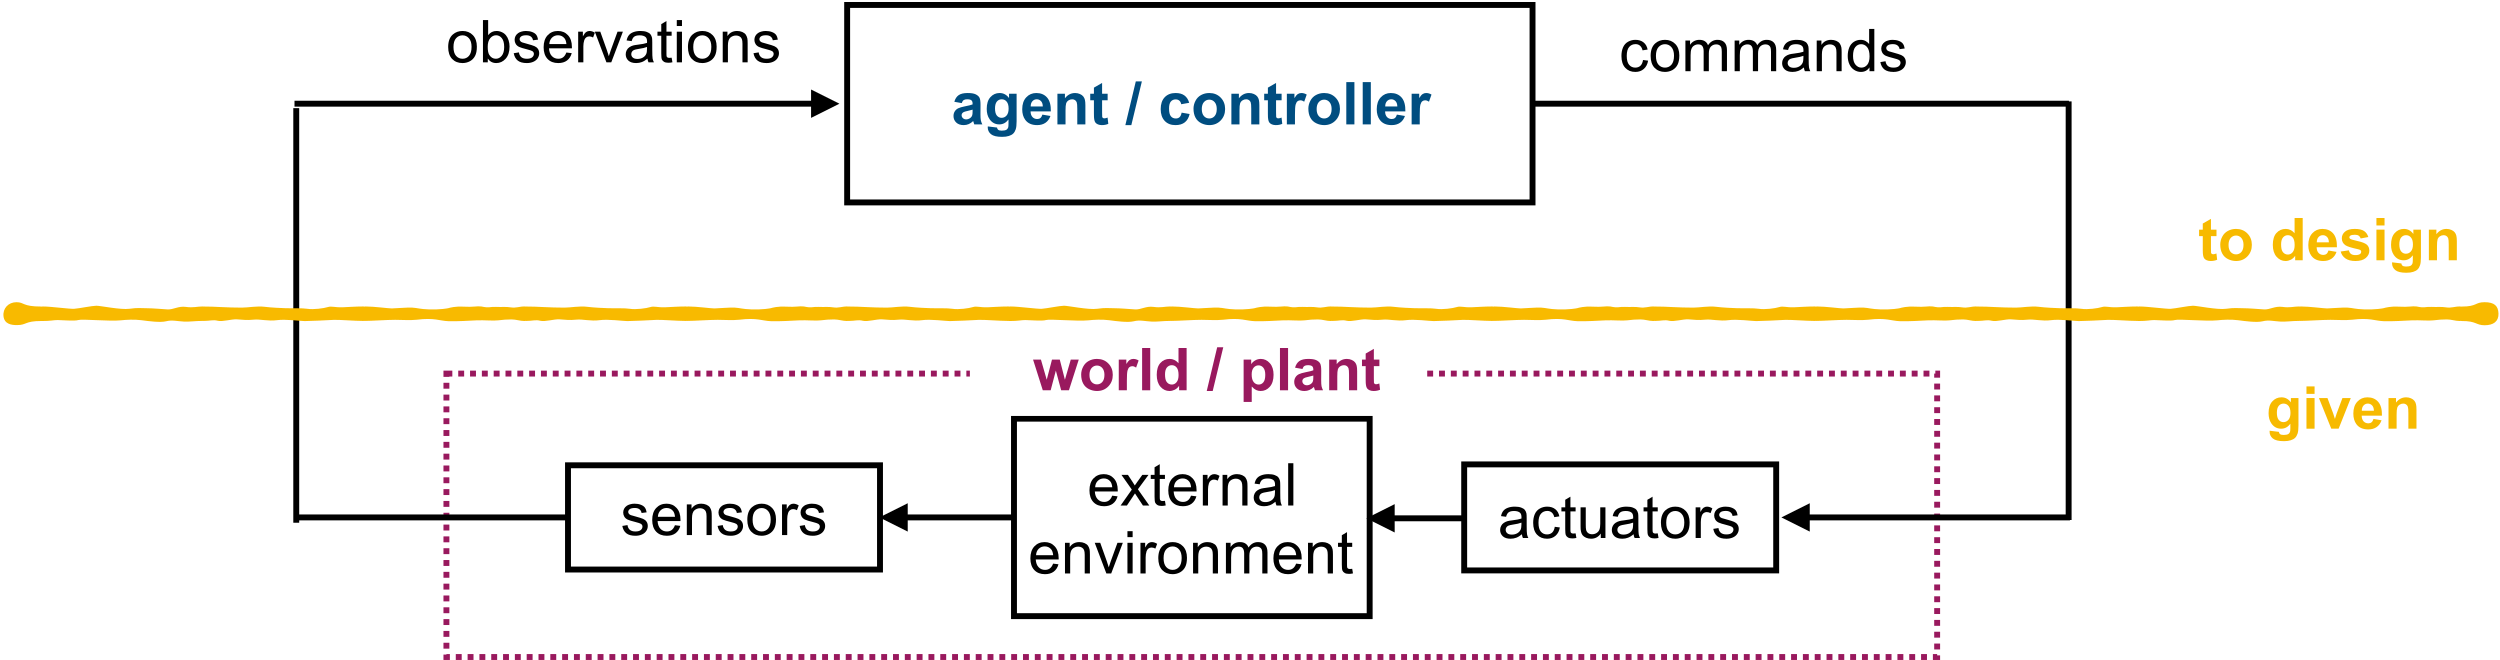 <?xml version="1.0" encoding="UTF-8"?>
<svg xmlns="http://www.w3.org/2000/svg" xmlns:xlink="http://www.w3.org/1999/xlink" width="655pt" height="173pt" viewBox="0 0 655 173" version="1.1">
<defs>
<g>
<symbol overflow="visible" id="glyph0-0">
<path style="stroke:none;" d="M 1.938 0 L 1.938 -9.672 L 9.672 -9.672 L 9.672 0 Z M 2.172 -0.234 L 9.438 -0.234 L 9.438 -9.438 L 2.172 -9.438 Z M 2.172 -0.234 "/>
</symbol>
<symbol overflow="visible" id="glyph0-1">
<path style="stroke:none;" d="M 2.703 -5.578 L 0.766 -5.922 C 0.984 -6.703 1.359 -7.281 1.891 -7.656 C 2.422 -8.031 3.207 -8.219 4.25 -8.219 C 5.195 -8.219 5.898 -8.102 6.359 -7.875 C 6.828 -7.645 7.156 -7.359 7.344 -7.016 C 7.531 -6.672 7.625 -6.039 7.625 -5.125 L 7.609 -2.641 C 7.609 -1.93 7.641 -1.41 7.703 -1.078 C 7.773 -0.742 7.906 -0.383 8.094 0 L 5.984 0 C 5.93 -0.145 5.863 -0.352 5.781 -0.625 C 5.75 -0.75 5.723 -0.832 5.703 -0.875 C 5.336 -0.52 4.945 -0.254 4.531 -0.078 C 4.125 0.098 3.688 0.188 3.219 0.188 C 2.395 0.188 1.742 -0.035 1.266 -0.484 C 0.785 -0.941 0.547 -1.508 0.547 -2.188 C 0.547 -2.645 0.656 -3.051 0.875 -3.406 C 1.094 -3.758 1.395 -4.031 1.781 -4.219 C 2.176 -4.406 2.742 -4.57 3.484 -4.719 C 4.473 -4.906 5.16 -5.078 5.547 -5.234 L 5.547 -5.453 C 5.547 -5.859 5.441 -6.145 5.234 -6.312 C 5.035 -6.488 4.656 -6.578 4.094 -6.578 C 3.719 -6.578 3.422 -6.504 3.203 -6.359 C 2.992 -6.211 2.828 -5.953 2.703 -5.578 Z M 5.547 -3.859 C 5.273 -3.766 4.844 -3.656 4.25 -3.531 C 3.656 -3.406 3.27 -3.281 3.094 -3.156 C 2.812 -2.957 2.672 -2.707 2.672 -2.406 C 2.672 -2.113 2.781 -1.859 3 -1.641 C 3.227 -1.422 3.516 -1.312 3.859 -1.312 C 4.242 -1.312 4.609 -1.438 4.953 -1.688 C 5.211 -1.883 5.379 -2.117 5.453 -2.391 C 5.516 -2.578 5.547 -2.926 5.547 -3.438 Z M 5.547 -3.859 "/>
</symbol>
<symbol overflow="visible" id="glyph0-2">
<path style="stroke:none;" d="M 0.922 0.531 L 3.344 0.828 C 3.383 1.109 3.477 1.301 3.625 1.406 C 3.82 1.562 4.141 1.641 4.578 1.641 C 5.129 1.641 5.547 1.555 5.828 1.391 C 6.004 1.273 6.145 1.094 6.25 0.844 C 6.312 0.664 6.344 0.344 6.344 -0.125 L 6.344 -1.297 C 5.707 -0.43 4.906 0 3.938 0 C 2.863 0 2.008 -0.457 1.375 -1.375 C 0.883 -2.094 0.641 -2.988 0.641 -4.062 C 0.641 -5.406 0.961 -6.43 1.609 -7.141 C 2.254 -7.859 3.055 -8.219 4.016 -8.219 C 5.016 -8.219 5.836 -7.781 6.484 -6.906 L 6.484 -8.031 L 8.469 -8.031 L 8.469 -0.828 C 8.469 0.117 8.391 0.828 8.234 1.297 C 8.078 1.766 7.859 2.133 7.578 2.406 C 7.297 2.676 6.914 2.883 6.438 3.031 C 5.969 3.188 5.375 3.266 4.656 3.266 C 3.289 3.266 2.32 3.031 1.75 2.562 C 1.188 2.094 0.906 1.5 0.906 0.781 C 0.906 0.719 0.91 0.633 0.922 0.531 Z M 2.812 -4.188 C 2.812 -3.332 2.973 -2.707 3.297 -2.312 C 3.629 -1.914 4.039 -1.719 4.531 -1.719 C 5.051 -1.719 5.488 -1.922 5.844 -2.328 C 6.195 -2.734 6.375 -3.332 6.375 -4.125 C 6.375 -4.957 6.203 -5.57 5.859 -5.969 C 5.523 -6.375 5.094 -6.578 4.562 -6.578 C 4.051 -6.578 3.629 -6.379 3.297 -5.984 C 2.973 -5.586 2.812 -4.988 2.812 -4.188 Z M 2.812 -4.188 "/>
</symbol>
<symbol overflow="visible" id="glyph0-3">
<path style="stroke:none;" d="M 5.766 -2.562 L 7.875 -2.203 C 7.602 -1.422 7.172 -0.828 6.578 -0.422 C 5.992 -0.016 5.266 0.188 4.391 0.188 C 2.992 0.188 1.957 -0.27 1.281 -1.188 C 0.75 -1.914 0.484 -2.836 0.484 -3.953 C 0.484 -5.285 0.832 -6.328 1.531 -7.078 C 2.227 -7.836 3.109 -8.219 4.172 -8.219 C 5.367 -8.219 6.312 -7.82 7 -7.031 C 7.688 -6.238 8.016 -5.031 7.984 -3.406 L 2.672 -3.406 C 2.68 -2.77 2.848 -2.273 3.172 -1.922 C 3.504 -1.578 3.914 -1.406 4.406 -1.406 C 4.738 -1.406 5.02 -1.492 5.25 -1.672 C 5.477 -1.859 5.648 -2.156 5.766 -2.562 Z M 5.875 -4.703 C 5.863 -5.316 5.707 -5.781 5.406 -6.094 C 5.102 -6.414 4.734 -6.578 4.297 -6.578 C 3.836 -6.578 3.457 -6.41 3.156 -6.078 C 2.852 -5.742 2.703 -5.285 2.703 -4.703 Z M 5.875 -4.703 "/>
</symbol>
<symbol overflow="visible" id="glyph0-4">
<path style="stroke:none;" d="M 8.422 0 L 6.297 0 L 6.297 -4.094 C 6.297 -4.957 6.25 -5.516 6.156 -5.766 C 6.062 -6.023 5.91 -6.223 5.703 -6.359 C 5.504 -6.504 5.258 -6.578 4.969 -6.578 C 4.602 -6.578 4.273 -6.477 3.984 -6.281 C 3.691 -6.082 3.488 -5.816 3.375 -5.484 C 3.27 -5.148 3.219 -4.535 3.219 -3.641 L 3.219 0 L 1.094 0 L 1.094 -8.031 L 3.062 -8.031 L 3.062 -6.844 C 3.77 -7.758 4.656 -8.219 5.719 -8.219 C 6.188 -8.219 6.613 -8.129 7 -7.953 C 7.383 -7.785 7.676 -7.57 7.875 -7.312 C 8.082 -7.051 8.223 -6.754 8.297 -6.422 C 8.379 -6.086 8.422 -5.609 8.422 -4.984 Z M 8.422 0 "/>
</symbol>
<symbol overflow="visible" id="glyph0-5">
<path style="stroke:none;" d="M 4.797 -8.031 L 4.797 -6.328 L 3.344 -6.328 L 3.344 -3.094 C 3.344 -2.438 3.352 -2.055 3.375 -1.953 C 3.406 -1.848 3.469 -1.758 3.562 -1.688 C 3.664 -1.613 3.789 -1.578 3.938 -1.578 C 4.125 -1.578 4.406 -1.645 4.781 -1.781 L 4.969 -0.141 C 4.469 0.078 3.906 0.188 3.281 0.188 C 2.906 0.188 2.562 0.125 2.25 0 C 1.945 -0.133 1.723 -0.301 1.578 -0.5 C 1.43 -0.707 1.332 -0.988 1.281 -1.344 C 1.227 -1.582 1.203 -2.078 1.203 -2.828 L 1.203 -6.328 L 0.234 -6.328 L 0.234 -8.031 L 1.203 -8.031 L 1.203 -9.625 L 3.344 -10.859 L 3.344 -8.031 Z M 4.797 -8.031 "/>
</symbol>
<symbol overflow="visible" id="glyph0-6">
<path style="stroke:none;" d=""/>
</symbol>
<symbol overflow="visible" id="glyph0-7">
<path style="stroke:none;" d="M -0.016 0.188 L 2.719 -11.266 L 4.312 -11.266 L 1.547 0.188 Z M -0.016 0.188 "/>
</symbol>
<symbol overflow="visible" id="glyph0-8">
<path style="stroke:none;" d="M 8.109 -5.656 L 6.016 -5.281 C 5.941 -5.695 5.781 -6.008 5.531 -6.219 C 5.281 -6.438 4.957 -6.547 4.562 -6.547 C 4.031 -6.547 3.609 -6.359 3.297 -5.984 C 2.984 -5.617 2.828 -5.008 2.828 -4.156 C 2.828 -3.207 2.984 -2.535 3.297 -2.141 C 3.617 -1.742 4.051 -1.547 4.594 -1.547 C 5 -1.547 5.328 -1.66 5.578 -1.891 C 5.836 -2.117 6.02 -2.516 6.125 -3.078 L 8.219 -2.719 C 8 -1.758 7.582 -1.035 6.969 -0.547 C 6.352 -0.055 5.531 0.188 4.5 0.188 C 3.32 0.188 2.383 -0.18 1.688 -0.922 C 0.988 -1.672 0.641 -2.695 0.641 -4 C 0.641 -5.332 0.988 -6.367 1.688 -7.109 C 2.395 -7.848 3.344 -8.219 4.531 -8.219 C 5.508 -8.219 6.285 -8.004 6.859 -7.578 C 7.441 -7.16 7.859 -6.52 8.109 -5.656 Z M 8.109 -5.656 "/>
</symbol>
<symbol overflow="visible" id="glyph0-9">
<path style="stroke:none;" d="M 0.625 -4.125 C 0.625 -4.832 0.797 -5.516 1.141 -6.172 C 1.484 -6.836 1.973 -7.344 2.609 -7.688 C 3.254 -8.039 3.969 -8.219 4.75 -8.219 C 5.969 -8.219 6.961 -7.82 7.734 -7.031 C 8.516 -6.238 8.906 -5.238 8.906 -4.031 C 8.906 -2.82 8.516 -1.816 7.734 -1.016 C 6.953 -0.211 5.961 0.188 4.766 0.188 C 4.035 0.188 3.332 0.02 2.656 -0.312 C 1.988 -0.645 1.484 -1.133 1.141 -1.781 C 0.797 -2.426 0.625 -3.207 0.625 -4.125 Z M 2.797 -4.016 C 2.797 -3.211 2.984 -2.598 3.359 -2.172 C 3.742 -1.754 4.211 -1.547 4.766 -1.547 C 5.316 -1.547 5.781 -1.754 6.156 -2.172 C 6.531 -2.598 6.719 -3.219 6.719 -4.031 C 6.719 -4.812 6.531 -5.414 6.156 -5.844 C 5.781 -6.27 5.316 -6.484 4.766 -6.484 C 4.211 -6.484 3.742 -6.27 3.359 -5.844 C 2.984 -5.414 2.797 -4.805 2.797 -4.016 Z M 2.797 -4.016 "/>
</symbol>
<symbol overflow="visible" id="glyph0-10">
<path style="stroke:none;" d="M 3.141 0 L 1.016 0 L 1.016 -8.031 L 3 -8.031 L 3 -6.891 C 3.332 -7.43 3.633 -7.785 3.906 -7.953 C 4.176 -8.129 4.484 -8.219 4.828 -8.219 C 5.305 -8.219 5.77 -8.082 6.219 -7.812 L 5.562 -5.953 C 5.207 -6.191 4.875 -6.312 4.562 -6.312 C 4.27 -6.312 4.02 -6.227 3.812 -6.062 C 3.602 -5.895 3.438 -5.598 3.312 -5.172 C 3.195 -4.742 3.141 -3.848 3.141 -2.484 Z M 3.141 0 "/>
</symbol>
<symbol overflow="visible" id="glyph0-11">
<path style="stroke:none;" d="M 1.109 0 L 1.109 -11.078 L 3.234 -11.078 L 3.234 0 Z M 1.109 0 "/>
</symbol>
<symbol overflow="visible" id="glyph0-12">
<path style="stroke:none;" d="M 8.469 0 L 6.5 0 L 6.5 -1.172 C 6.176 -0.711 5.789 -0.367 5.344 -0.141 C 4.895 0.078 4.441 0.188 3.984 0.188 C 3.066 0.188 2.281 -0.18 1.625 -0.922 C 0.969 -1.672 0.641 -2.711 0.641 -4.047 C 0.641 -5.41 0.957 -6.445 1.594 -7.156 C 2.238 -7.863 3.047 -8.219 4.016 -8.219 C 4.922 -8.219 5.695 -7.844 6.344 -7.094 L 6.344 -11.078 L 8.469 -11.078 Z M 2.812 -4.188 C 2.812 -3.332 2.926 -2.711 3.156 -2.328 C 3.5 -1.773 3.977 -1.5 4.594 -1.5 C 5.082 -1.5 5.5 -1.707 5.844 -2.125 C 6.188 -2.539 6.359 -3.16 6.359 -3.984 C 6.359 -4.91 6.191 -5.57 5.859 -5.969 C 5.523 -6.375 5.098 -6.578 4.578 -6.578 C 4.078 -6.578 3.656 -6.379 3.312 -5.984 C 2.977 -5.586 2.812 -4.988 2.812 -4.188 Z M 2.812 -4.188 "/>
</symbol>
<symbol overflow="visible" id="glyph0-13">
<path style="stroke:none;" d="M 0.359 -2.297 L 2.5 -2.609 C 2.582 -2.203 2.766 -1.891 3.047 -1.672 C 3.328 -1.461 3.719 -1.359 4.219 -1.359 C 4.758 -1.359 5.172 -1.457 5.453 -1.656 C 5.641 -1.801 5.734 -1.988 5.734 -2.219 C 5.734 -2.383 5.68 -2.52 5.578 -2.625 C 5.473 -2.727 5.238 -2.82 4.875 -2.906 C 3.156 -3.281 2.066 -3.625 1.609 -3.938 C 0.973 -4.375 0.656 -4.977 0.656 -5.75 C 0.656 -6.445 0.93 -7.031 1.484 -7.5 C 2.035 -7.977 2.883 -8.219 4.031 -8.219 C 5.133 -8.219 5.953 -8.035 6.484 -7.672 C 7.016 -7.316 7.383 -6.789 7.594 -6.094 L 5.594 -5.719 C 5.5 -6.031 5.332 -6.27 5.094 -6.438 C 4.852 -6.602 4.516 -6.688 4.078 -6.688 C 3.516 -6.688 3.113 -6.609 2.875 -6.453 C 2.707 -6.336 2.625 -6.191 2.625 -6.016 C 2.625 -5.867 2.695 -5.738 2.844 -5.625 C 3.031 -5.488 3.691 -5.289 4.828 -5.031 C 5.961 -4.781 6.754 -4.469 7.203 -4.094 C 7.641 -3.707 7.859 -3.18 7.859 -2.516 C 7.859 -1.773 7.551 -1.141 6.938 -0.609 C 6.32 -0.078 5.414 0.188 4.219 0.188 C 3.125 0.188 2.254 -0.035 1.609 -0.484 C 0.973 -0.93 0.555 -1.535 0.359 -2.297 Z M 0.359 -2.297 "/>
</symbol>
<symbol overflow="visible" id="glyph0-14">
<path style="stroke:none;" d="M 1.109 -9.125 L 1.109 -11.078 L 3.234 -11.078 L 3.234 -9.125 Z M 1.109 0 L 1.109 -8.031 L 3.234 -8.031 L 3.234 0 Z M 1.109 0 "/>
</symbol>
<symbol overflow="visible" id="glyph0-15">
<path style="stroke:none;" d="M 3.312 0 L 0.078 -8.031 L 2.312 -8.031 L 3.828 -3.938 L 4.266 -2.562 C 4.379 -2.906 4.453 -3.133 4.484 -3.25 C 4.555 -3.477 4.629 -3.707 4.703 -3.938 L 6.234 -8.031 L 8.422 -8.031 L 5.234 0 Z M 3.312 0 "/>
</symbol>
<symbol overflow="visible" id="glyph0-16">
<path style="stroke:none;" d="M 2.609 0 L 0.062 -8.031 L 2.125 -8.031 L 3.641 -2.766 L 5.016 -8.031 L 7.062 -8.031 L 8.406 -2.766 L 9.938 -8.031 L 12.031 -8.031 L 9.453 0 L 7.422 0 L 6.031 -5.156 L 4.672 0 Z M 2.609 0 "/>
</symbol>
<symbol overflow="visible" id="glyph0-17">
<path style="stroke:none;" d="M 1.047 -8.031 L 3.031 -8.031 L 3.031 -6.844 C 3.289 -7.25 3.641 -7.578 4.078 -7.828 C 4.516 -8.086 5 -8.219 5.531 -8.219 C 6.469 -8.219 7.258 -7.848 7.906 -7.109 C 8.562 -6.379 8.891 -5.363 8.891 -4.062 C 8.891 -2.719 8.562 -1.672 7.906 -0.922 C 7.25 -0.18 6.453 0.188 5.516 0.188 C 5.078 0.188 4.676 0.098 4.312 -0.078 C 3.945 -0.254 3.566 -0.555 3.172 -0.984 L 3.172 3.047 L 1.047 3.047 Z M 3.156 -4.156 C 3.156 -3.25 3.332 -2.578 3.688 -2.141 C 4.039 -1.711 4.477 -1.5 5 -1.5 C 5.488 -1.5 5.895 -1.695 6.219 -2.094 C 6.551 -2.488 6.719 -3.141 6.719 -4.047 C 6.719 -4.891 6.547 -5.516 6.203 -5.922 C 5.867 -6.328 5.453 -6.531 4.953 -6.531 C 4.441 -6.531 4.016 -6.328 3.672 -5.922 C 3.328 -5.523 3.156 -4.938 3.156 -4.156 Z M 3.156 -4.156 "/>
</symbol>
<symbol overflow="visible" id="glyph1-0">
<path style="stroke:none;" d="M 1.938 0 L 1.938 -9.672 L 9.672 -9.672 L 9.672 0 Z M 2.172 -0.234 L 9.438 -0.234 L 9.438 -9.438 L 2.172 -9.438 Z M 2.172 -0.234 "/>
</symbol>
<symbol overflow="visible" id="glyph1-1">
<path style="stroke:none;" d="M 6.516 -2.578 L 7.922 -2.406 C 7.703 -1.582 7.289 -0.941 6.688 -0.484 C 6.094 -0.035 5.328 0.188 4.391 0.188 C 3.211 0.188 2.281 -0.172 1.594 -0.891 C 0.906 -1.617 0.562 -2.641 0.562 -3.953 C 0.562 -5.297 0.91 -6.344 1.609 -7.094 C 2.305 -7.844 3.207 -8.219 4.312 -8.219 C 5.383 -8.219 6.258 -7.848 6.938 -7.109 C 7.625 -6.379 7.969 -5.352 7.969 -4.031 C 7.969 -3.945 7.969 -3.828 7.969 -3.672 L 1.969 -3.672 C 2.02 -2.785 2.27 -2.109 2.719 -1.641 C 3.164 -1.172 3.727 -0.938 4.406 -0.938 C 4.906 -0.938 5.328 -1.066 5.672 -1.328 C 6.023 -1.586 6.305 -2.004 6.516 -2.578 Z M 2.047 -4.781 L 6.531 -4.781 C 6.469 -5.457 6.297 -5.969 6.016 -6.312 C 5.586 -6.832 5.023 -7.094 4.328 -7.094 C 3.703 -7.094 3.176 -6.883 2.75 -6.469 C 2.32 -6.051 2.086 -5.488 2.047 -4.781 Z M 2.047 -4.781 "/>
</symbol>
<symbol overflow="visible" id="glyph1-2">
<path style="stroke:none;" d="M 0.109 0 L 3.047 -4.172 L 0.328 -8.031 L 2.031 -8.031 L 3.266 -6.141 C 3.492 -5.785 3.68 -5.488 3.828 -5.25 C 4.047 -5.582 4.25 -5.875 4.438 -6.125 L 5.797 -8.031 L 7.422 -8.031 L 4.641 -4.25 L 7.625 0 L 5.953 0 L 4.312 -2.5 L 3.875 -3.172 L 1.766 0 Z M 0.109 0 "/>
</symbol>
<symbol overflow="visible" id="glyph1-3">
<path style="stroke:none;" d="M 3.984 -1.219 L 4.188 -0.016 C 3.801 0.066 3.457 0.109 3.156 0.109 C 2.664 0.109 2.285 0.031 2.016 -0.125 C 1.742 -0.281 1.551 -0.484 1.438 -0.734 C 1.32 -0.992 1.266 -1.531 1.266 -2.344 L 1.266 -6.969 L 0.266 -6.969 L 0.266 -8.031 L 1.266 -8.031 L 1.266 -10.016 L 2.625 -10.828 L 2.625 -8.031 L 3.984 -8.031 L 3.984 -6.969 L 2.625 -6.969 L 2.625 -2.281 C 2.625 -1.883 2.645 -1.629 2.688 -1.516 C 2.738 -1.41 2.816 -1.328 2.922 -1.266 C 3.035 -1.203 3.191 -1.172 3.391 -1.172 C 3.547 -1.172 3.742 -1.188 3.984 -1.219 Z M 3.984 -1.219 "/>
</symbol>
<symbol overflow="visible" id="glyph1-4">
<path style="stroke:none;" d="M 1 0 L 1 -8.031 L 2.234 -8.031 L 2.234 -6.812 C 2.547 -7.383 2.832 -7.758 3.094 -7.938 C 3.363 -8.125 3.656 -8.219 3.969 -8.219 C 4.426 -8.219 4.895 -8.066 5.375 -7.766 L 4.906 -6.516 C 4.57 -6.703 4.238 -6.797 3.906 -6.797 C 3.602 -6.797 3.332 -6.707 3.094 -6.531 C 2.863 -6.352 2.695 -6.109 2.594 -5.797 C 2.438 -5.305 2.359 -4.773 2.359 -4.203 L 2.359 0 Z M 1 0 "/>
</symbol>
<symbol overflow="visible" id="glyph1-5">
<path style="stroke:none;" d="M 1.016 0 L 1.016 -8.031 L 2.25 -8.031 L 2.25 -6.891 C 2.832 -7.773 3.68 -8.219 4.797 -8.219 C 5.285 -8.219 5.734 -8.129 6.141 -7.953 C 6.547 -7.773 6.848 -7.547 7.047 -7.266 C 7.242 -6.984 7.383 -6.648 7.469 -6.266 C 7.52 -6.004 7.547 -5.562 7.547 -4.938 L 7.547 0 L 6.188 0 L 6.188 -4.891 C 6.188 -5.441 6.129 -5.852 6.016 -6.125 C 5.91 -6.406 5.723 -6.625 5.453 -6.781 C 5.191 -6.945 4.879 -7.031 4.516 -7.031 C 3.93 -7.031 3.426 -6.844 3 -6.469 C 2.582 -6.102 2.375 -5.41 2.375 -4.391 L 2.375 0 Z M 1.016 0 "/>
</symbol>
<symbol overflow="visible" id="glyph1-6">
<path style="stroke:none;" d="M 6.266 -0.984 C 5.754 -0.555 5.266 -0.254 4.797 -0.078 C 4.336 0.098 3.836 0.188 3.297 0.188 C 2.422 0.188 1.742 -0.023 1.266 -0.453 C 0.797 -0.891 0.562 -1.441 0.562 -2.109 C 0.562 -2.504 0.648 -2.863 0.828 -3.188 C 1.004 -3.52 1.238 -3.781 1.531 -3.969 C 1.82 -4.164 2.148 -4.316 2.516 -4.422 C 2.773 -4.492 3.176 -4.562 3.719 -4.625 C 4.82 -4.758 5.629 -4.914 6.141 -5.094 C 6.148 -5.281 6.156 -5.398 6.156 -5.453 C 6.156 -6.004 6.023 -6.395 5.766 -6.625 C 5.422 -6.926 4.906 -7.078 4.219 -7.078 C 3.582 -7.078 3.109 -6.961 2.797 -6.734 C 2.492 -6.516 2.27 -6.125 2.125 -5.562 L 0.797 -5.734 C 0.91 -6.305 1.109 -6.766 1.391 -7.109 C 1.672 -7.461 2.07 -7.734 2.594 -7.922 C 3.113 -8.117 3.723 -8.219 4.422 -8.219 C 5.098 -8.219 5.648 -8.133 6.078 -7.969 C 6.516 -7.812 6.832 -7.609 7.031 -7.359 C 7.227 -7.117 7.367 -6.812 7.453 -6.438 C 7.492 -6.207 7.516 -5.785 7.516 -5.172 L 7.516 -3.359 C 7.516 -2.098 7.547 -1.301 7.609 -0.969 C 7.672 -0.633 7.785 -0.312 7.953 0 L 6.531 0 C 6.395 -0.281 6.305 -0.609 6.266 -0.984 Z M 6.141 -4.031 C 5.648 -3.832 4.91 -3.66 3.922 -3.516 C 3.359 -3.43 2.961 -3.336 2.734 -3.234 C 2.504 -3.141 2.328 -2.992 2.203 -2.797 C 2.078 -2.609 2.016 -2.395 2.016 -2.156 C 2.016 -1.789 2.148 -1.488 2.422 -1.25 C 2.691 -1.008 3.094 -0.891 3.625 -0.891 C 4.156 -0.891 4.625 -1.004 5.031 -1.234 C 5.438 -1.461 5.734 -1.773 5.922 -2.172 C 6.066 -2.473 6.141 -2.926 6.141 -3.531 Z M 6.141 -4.031 "/>
</symbol>
<symbol overflow="visible" id="glyph1-7">
<path style="stroke:none;" d="M 0.984 0 L 0.984 -11.078 L 2.344 -11.078 L 2.344 0 Z M 0.984 0 "/>
</symbol>
<symbol overflow="visible" id="glyph1-8">
<path style="stroke:none;" d=""/>
</symbol>
<symbol overflow="visible" id="glyph1-9">
<path style="stroke:none;" d="M 3.25 0 L 0.203 -8.031 L 1.641 -8.031 L 3.359 -3.219 C 3.547 -2.695 3.719 -2.16 3.875 -1.609 C 3.988 -2.023 4.156 -2.531 4.375 -3.125 L 6.156 -8.031 L 7.562 -8.031 L 4.516 0 Z M 3.25 0 "/>
</symbol>
<symbol overflow="visible" id="glyph1-10">
<path style="stroke:none;" d="M 1.031 -9.516 L 1.031 -11.078 L 2.391 -11.078 L 2.391 -9.516 Z M 1.031 0 L 1.031 -8.031 L 2.391 -8.031 L 2.391 0 Z M 1.031 0 "/>
</symbol>
<symbol overflow="visible" id="glyph1-11">
<path style="stroke:none;" d="M 0.516 -4.016 C 0.516 -5.504 0.926 -6.602 1.75 -7.312 C 2.445 -7.914 3.289 -8.219 4.281 -8.219 C 5.383 -8.219 6.285 -7.852 6.984 -7.125 C 7.68 -6.406 8.031 -5.406 8.031 -4.125 C 8.031 -3.094 7.875 -2.281 7.562 -1.688 C 7.258 -1.094 6.812 -0.629 6.219 -0.297 C 5.625 0.023 4.977 0.188 4.281 0.188 C 3.156 0.188 2.242 -0.172 1.547 -0.891 C 0.859 -1.617 0.516 -2.66 0.516 -4.016 Z M 1.906 -4.016 C 1.906 -2.984 2.129 -2.211 2.578 -1.703 C 3.035 -1.191 3.602 -0.938 4.281 -0.938 C 4.957 -0.938 5.52 -1.191 5.969 -1.703 C 6.414 -2.223 6.641 -3.008 6.641 -4.062 C 6.641 -5.051 6.41 -5.801 5.953 -6.312 C 5.504 -6.82 4.945 -7.078 4.281 -7.078 C 3.602 -7.078 3.035 -6.82 2.578 -6.312 C 2.129 -5.812 1.906 -5.047 1.906 -4.016 Z M 1.906 -4.016 "/>
</symbol>
<symbol overflow="visible" id="glyph1-12">
<path style="stroke:none;" d="M 1.016 0 L 1.016 -8.031 L 2.234 -8.031 L 2.234 -6.906 C 2.484 -7.301 2.816 -7.617 3.234 -7.859 C 3.66 -8.098 4.141 -8.219 4.672 -8.219 C 5.266 -8.219 5.75 -8.094 6.125 -7.844 C 6.508 -7.594 6.781 -7.242 6.938 -6.797 C 7.57 -7.742 8.398 -8.219 9.422 -8.219 C 10.211 -8.219 10.82 -7.992 11.25 -7.547 C 11.688 -7.109 11.906 -6.43 11.906 -5.516 L 11.906 0 L 10.547 0 L 10.547 -5.062 C 10.547 -5.602 10.5 -5.992 10.406 -6.234 C 10.32 -6.473 10.164 -6.664 9.938 -6.812 C 9.707 -6.957 9.438 -7.031 9.125 -7.031 C 8.551 -7.031 8.078 -6.844 7.703 -6.469 C 7.336 -6.094 7.156 -5.492 7.156 -4.672 L 7.156 0 L 5.797 0 L 5.797 -5.219 C 5.797 -5.82 5.68 -6.273 5.453 -6.578 C 5.234 -6.879 4.875 -7.031 4.375 -7.031 C 3.988 -7.031 3.629 -6.926 3.297 -6.719 C 2.973 -6.52 2.738 -6.227 2.594 -5.844 C 2.445 -5.457 2.375 -4.898 2.375 -4.172 L 2.375 0 Z M 1.016 0 "/>
</symbol>
<symbol overflow="visible" id="glyph1-13">
<path style="stroke:none;" d="M 0.469 -2.391 L 1.828 -2.609 C 1.898 -2.066 2.109 -1.648 2.453 -1.359 C 2.797 -1.078 3.281 -0.938 3.906 -0.938 C 4.531 -0.938 4.992 -1.062 5.297 -1.312 C 5.598 -1.57 5.75 -1.875 5.75 -2.219 C 5.75 -2.52 5.613 -2.758 5.344 -2.938 C 5.156 -3.062 4.691 -3.219 3.953 -3.406 C 2.953 -3.656 2.258 -3.867 1.875 -4.047 C 1.488 -4.234 1.195 -4.488 1 -4.812 C 0.801 -5.145 0.703 -5.504 0.703 -5.891 C 0.703 -6.254 0.781 -6.586 0.938 -6.891 C 1.102 -7.191 1.332 -7.445 1.625 -7.656 C 1.832 -7.812 2.117 -7.941 2.484 -8.047 C 2.848 -8.16 3.238 -8.219 3.656 -8.219 C 4.289 -8.219 4.844 -8.125 5.312 -7.938 C 5.789 -7.758 6.145 -7.516 6.375 -7.203 C 6.602 -6.891 6.758 -6.473 6.844 -5.953 L 5.516 -5.781 C 5.453 -6.188 5.273 -6.504 4.984 -6.734 C 4.691 -6.973 4.281 -7.094 3.75 -7.094 C 3.125 -7.094 2.676 -6.988 2.406 -6.781 C 2.145 -6.57 2.016 -6.332 2.016 -6.062 C 2.016 -5.883 2.07 -5.723 2.188 -5.578 C 2.289 -5.43 2.461 -5.312 2.703 -5.219 C 2.836 -5.164 3.238 -5.051 3.906 -4.875 C 4.875 -4.613 5.547 -4.398 5.922 -4.234 C 6.305 -4.066 6.602 -3.828 6.812 -3.516 C 7.031 -3.203 7.141 -2.816 7.141 -2.359 C 7.141 -1.898 7.004 -1.469 6.734 -1.062 C 6.473 -0.664 6.094 -0.359 5.594 -0.141 C 5.102 0.078 4.539 0.188 3.906 0.188 C 2.863 0.188 2.066 -0.031 1.516 -0.469 C 0.973 -0.906 0.625 -1.547 0.469 -2.391 Z M 0.469 -2.391 "/>
</symbol>
<symbol overflow="visible" id="glyph1-14">
<path style="stroke:none;" d="M 6.266 -2.938 L 7.594 -2.766 C 7.445 -1.848 7.07 -1.125 6.469 -0.594 C 5.875 -0.07 5.133 0.188 4.25 0.188 C 3.156 0.188 2.273 -0.172 1.609 -0.891 C 0.941 -1.609 0.609 -2.641 0.609 -3.984 C 0.609 -4.848 0.75 -5.602 1.031 -6.25 C 1.32 -6.906 1.758 -7.395 2.344 -7.719 C 2.938 -8.051 3.578 -8.219 4.266 -8.219 C 5.141 -8.219 5.852 -7.992 6.406 -7.547 C 6.957 -7.109 7.312 -6.484 7.469 -5.672 L 6.141 -5.469 C 6.016 -6.008 5.789 -6.414 5.469 -6.688 C 5.156 -6.957 4.77 -7.094 4.312 -7.094 C 3.625 -7.094 3.066 -6.848 2.641 -6.359 C 2.211 -5.867 2 -5.086 2 -4.016 C 2 -2.941 2.207 -2.16 2.625 -1.672 C 3.039 -1.18 3.578 -0.938 4.234 -0.938 C 4.773 -0.938 5.223 -1.098 5.578 -1.422 C 5.93 -1.754 6.16 -2.258 6.266 -2.938 Z M 6.266 -2.938 "/>
</symbol>
<symbol overflow="visible" id="glyph1-15">
<path style="stroke:none;" d="M 6.281 0 L 6.281 -1.172 C 5.656 -0.266 4.805 0.188 3.734 0.188 C 3.266 0.188 2.82 0.098 2.406 -0.078 C 2 -0.266 1.691 -0.492 1.484 -0.766 C 1.285 -1.047 1.148 -1.383 1.078 -1.781 C 1.016 -2.051 0.984 -2.473 0.984 -3.047 L 0.984 -8.031 L 2.344 -8.031 L 2.344 -3.578 C 2.344 -2.867 2.375 -2.391 2.438 -2.141 C 2.52 -1.785 2.695 -1.504 2.969 -1.297 C 3.25 -1.086 3.594 -0.984 4 -0.984 C 4.414 -0.984 4.801 -1.086 5.156 -1.297 C 5.508 -1.516 5.758 -1.801 5.906 -2.156 C 6.062 -2.52 6.141 -3.047 6.141 -3.734 L 6.141 -8.031 L 7.5 -8.031 L 7.5 0 Z M 6.281 0 "/>
</symbol>
<symbol overflow="visible" id="glyph1-16">
<path style="stroke:none;" d="M 6.234 0 L 6.234 -1.016 C 5.723 -0.211 4.973 0.188 3.984 0.188 C 3.348 0.188 2.758 0.008 2.219 -0.344 C 1.676 -0.695 1.258 -1.191 0.969 -1.828 C 0.676 -2.461 0.531 -3.188 0.531 -4 C 0.531 -4.801 0.66 -5.531 0.922 -6.188 C 1.191 -6.844 1.594 -7.344 2.125 -7.688 C 2.664 -8.039 3.266 -8.219 3.922 -8.219 C 4.41 -8.219 4.844 -8.113 5.219 -7.906 C 5.594 -7.695 5.898 -7.43 6.141 -7.109 L 6.141 -11.078 L 7.5 -11.078 L 7.5 0 Z M 1.922 -4 C 1.922 -2.977 2.141 -2.211 2.578 -1.703 C 3.016 -1.191 3.523 -0.938 4.109 -0.938 C 4.703 -0.938 5.207 -1.176 5.625 -1.656 C 6.039 -2.145 6.25 -2.891 6.25 -3.891 C 6.25 -4.992 6.035 -5.801 5.609 -6.312 C 5.191 -6.82 4.672 -7.078 4.047 -7.078 C 3.441 -7.078 2.938 -6.832 2.531 -6.344 C 2.125 -5.852 1.922 -5.07 1.922 -4 Z M 1.922 -4 "/>
</symbol>
<symbol overflow="visible" id="glyph1-17">
<path style="stroke:none;" d="M 2.281 0 L 1.016 0 L 1.016 -11.078 L 2.375 -11.078 L 2.375 -7.125 C 2.945 -7.852 3.68 -8.219 4.578 -8.219 C 5.066 -8.219 5.531 -8.113 5.969 -7.906 C 6.414 -7.707 6.781 -7.426 7.062 -7.062 C 7.352 -6.707 7.578 -6.273 7.734 -5.766 C 7.898 -5.254 7.984 -4.711 7.984 -4.141 C 7.984 -2.766 7.641 -1.695 6.953 -0.938 C 6.273 -0.188 5.457 0.188 4.5 0.188 C 3.551 0.188 2.812 -0.207 2.281 -1 Z M 2.266 -4.078 C 2.266 -3.109 2.395 -2.41 2.656 -1.984 C 3.082 -1.285 3.66 -0.938 4.391 -0.938 C 4.984 -0.938 5.492 -1.191 5.922 -1.703 C 6.359 -2.223 6.578 -2.992 6.578 -4.016 C 6.578 -5.066 6.367 -5.844 5.953 -6.344 C 5.547 -6.844 5.047 -7.094 4.453 -7.094 C 3.859 -7.094 3.344 -6.832 2.906 -6.312 C 2.477 -5.801 2.266 -5.055 2.266 -4.078 Z M 2.266 -4.078 "/>
</symbol>
</g>
<clipPath id="clip1">
  <path d="M 374 102 L 374.973 102 L 374.973 103 L 374 103 Z M 374 102 "/>
</clipPath>
</defs>
<g id="surface1">
<rect x="0" y="0" width="655" height="173" style="fill:rgb(100%,100%,100%);fill-opacity:1;stroke:none;"/>
<path style="fill-rule:nonzero;fill:rgb(100%,100%,100%);fill-opacity:1;stroke-width:2;stroke-linecap:butt;stroke-linejoin:miter;stroke:rgb(60.001%,9.804%,36.862%);stroke-opacity:1;stroke-dasharray:2,2;stroke-miterlimit:4;" d="M -0.001 -0.002 L 504.613 -0.002 L 504.613 95.941 L -0.001 95.941 Z M -0.001 -0.002 " transform="matrix(0.774,0,0,0.774,116.962,97.88)"/>
<path style="fill-rule:nonzero;fill:rgb(100%,100%,100%);fill-opacity:1;stroke-width:2;stroke-linecap:butt;stroke-linejoin:miter;stroke:rgb(0%,0%,0%);stroke-opacity:1;stroke-miterlimit:4;" d="M 0.001 -0.002 L 232.006 -0.002 L 232.006 66.843 L 0.001 66.843 Z M 0.001 -0.002 " transform="matrix(0.774,0,0,0.774,221.952,1.299)"/>
<g style="fill:rgb(0%,30.196%,50.197%);fill-opacity:1;">
  <use xlink:href="#glyph0-1" x="249.272" y="32.59"/>
</g>
<g style="fill:rgb(0%,30.196%,50.197%);fill-opacity:1;">
  <use xlink:href="#glyph0-2" x="257.882" y="32.59"/>
</g>
<g style="fill:rgb(0%,30.196%,50.197%);fill-opacity:1;">
  <use xlink:href="#glyph0-3" x="267.338" y="32.59"/>
</g>
<g style="fill:rgb(0%,30.196%,50.197%);fill-opacity:1;">
  <use xlink:href="#glyph0-4" x="275.949" y="32.59"/>
</g>
<g style="fill:rgb(0%,30.196%,50.197%);fill-opacity:1;">
  <use xlink:href="#glyph0-5" x="285.405" y="32.59"/>
  <use xlink:href="#glyph0-6" x="290.56" y="32.59"/>
</g>
<g style="fill:rgb(0%,30.196%,50.197%);fill-opacity:1;">
  <use xlink:href="#glyph0-7" x="294.861" y="32.59"/>
</g>
<g style="fill:rgb(0%,30.196%,50.197%);fill-opacity:1;">
  <use xlink:href="#glyph0-6" x="299.161" y="32.59"/>
</g>
<g style="fill:rgb(0%,30.196%,50.197%);fill-opacity:1;">
  <use xlink:href="#glyph0-8" x="303.462" y="32.59"/>
</g>
<g style="fill:rgb(0%,30.196%,50.197%);fill-opacity:1;">
  <use xlink:href="#glyph0-9" x="312.073" y="32.59"/>
</g>
<g style="fill:rgb(0%,30.196%,50.197%);fill-opacity:1;">
  <use xlink:href="#glyph0-4" x="321.528" y="32.59"/>
</g>
<g style="fill:rgb(0%,30.196%,50.197%);fill-opacity:1;">
  <use xlink:href="#glyph0-5" x="330.984" y="32.59"/>
  <use xlink:href="#glyph0-10" x="336.14" y="32.59"/>
</g>
<g style="fill:rgb(0%,30.196%,50.197%);fill-opacity:1;">
  <use xlink:href="#glyph0-9" x="342.165" y="32.59"/>
</g>
<g style="fill:rgb(0%,30.196%,50.197%);fill-opacity:1;">
  <use xlink:href="#glyph0-11" x="351.621" y="32.59"/>
</g>
<g style="fill:rgb(0%,30.196%,50.197%);fill-opacity:1;">
  <use xlink:href="#glyph0-11" x="355.922" y="32.59"/>
</g>
<g style="fill:rgb(0%,30.196%,50.197%);fill-opacity:1;">
  <use xlink:href="#glyph0-3" x="360.222" y="32.59"/>
</g>
<g style="fill:rgb(0%,30.196%,50.197%);fill-opacity:1;">
  <use xlink:href="#glyph0-10" x="368.833" y="32.59"/>
</g>
<path style="fill:none;stroke-width:2;stroke-linecap:butt;stroke-linejoin:miter;stroke:rgb(0%,0%,0%);stroke-opacity:1;stroke-miterlimit:4;" d="M -0 -0.002 L 181.717 -0.002 " transform="matrix(0.774,0,0,0.774,401.41,27.169)"/>
<path style="fill:none;stroke-width:2;stroke-linecap:butt;stroke-linejoin:miter;stroke:rgb(0%,0%,0%);stroke-opacity:1;stroke-miterlimit:4;" d="M 0.001 -0.002 L 175.845 -0.002 " transform="matrix(0.774,0,0,0.774,77.159,27.169)"/>
<path style=" stroke:none;fill-rule:nonzero;fill:rgb(0%,0%,0%);fill-opacity:1;" d="M 212.5 30.887 L 219.93 27.168 L 212.5 23.453 Z M 212.5 30.887 "/>
<path style="fill:none;stroke-width:2;stroke-linecap:butt;stroke-linejoin:miter;stroke:rgb(0%,0%,0%);stroke-opacity:1;stroke-miterlimit:4;" d="M -0.001 0.001 L 140.345 0.001 " transform="matrix(0,-0.774,0.774,0,77.616,136.964)"/>
<path style="fill:none;stroke-width:2;stroke-linecap:butt;stroke-linejoin:miter;stroke:rgb(0%,0%,0%);stroke-opacity:1;stroke-miterlimit:4;" d="M -0.001 -0 L 109.29 -0 " transform="matrix(-0.774,0,0,-0.774,162.613,135.562)"/>
<path style="fill-rule:nonzero;fill:rgb(100%,100%,100%);fill-opacity:1;stroke-width:2;stroke-linecap:butt;stroke-linejoin:miter;stroke:rgb(0%,0%,0%);stroke-opacity:1;stroke-miterlimit:4;" d="M -0.001 -0 L 120.397 -0 L 120.397 66.845 L -0.001 66.845 Z M -0.001 -0 " transform="matrix(0.774,0,0,0.774,265.665,109.691)"/>
<g style="fill:rgb(0%,0%,0%);fill-opacity:1;">
  <use xlink:href="#glyph1-1" x="284.878" y="132.443"/>
</g>
<g style="fill:rgb(0%,0%,0%);fill-opacity:1;">
  <use xlink:href="#glyph1-2" x="293.489" y="132.443"/>
  <use xlink:href="#glyph1-3" x="301.23" y="132.443"/>
</g>
<g style="fill:rgb(0%,0%,0%);fill-opacity:1;">
  <use xlink:href="#glyph1-1" x="305.53" y="132.443"/>
</g>
<g style="fill:rgb(0%,0%,0%);fill-opacity:1;">
  <use xlink:href="#glyph1-4" x="314.141" y="132.443"/>
  <use xlink:href="#glyph1-5" x="319.296" y="132.443"/>
</g>
<g style="fill:rgb(0%,0%,0%);fill-opacity:1;">
  <use xlink:href="#glyph1-6" x="327.907" y="132.443"/>
</g>
<g style="fill:rgb(0%,0%,0%);fill-opacity:1;">
  <use xlink:href="#glyph1-7" x="336.517" y="132.443"/>
</g>
<g style="fill:rgb(0%,0%,0%);fill-opacity:1;">
  <use xlink:href="#glyph1-8" x="339.957" y="132.443"/>
</g>
<g style="fill:rgb(0%,0%,0%);fill-opacity:1;">
  <use xlink:href="#glyph1-1" x="269.397" y="150.247"/>
</g>
<g style="fill:rgb(0%,0%,0%);fill-opacity:1;">
  <use xlink:href="#glyph1-5" x="278.008" y="150.247"/>
</g>
<g style="fill:rgb(0%,0%,0%);fill-opacity:1;">
  <use xlink:href="#glyph1-9" x="286.618" y="150.247"/>
  <use xlink:href="#glyph1-10" x="294.359" y="150.247"/>
</g>
<g style="fill:rgb(0%,0%,0%);fill-opacity:1;">
  <use xlink:href="#glyph1-4" x="297.799" y="150.247"/>
  <use xlink:href="#glyph1-11" x="302.954" y="150.247"/>
</g>
<g style="fill:rgb(0%,0%,0%);fill-opacity:1;">
  <use xlink:href="#glyph1-5" x="311.565" y="150.247"/>
</g>
<g style="fill:rgb(0%,0%,0%);fill-opacity:1;">
  <use xlink:href="#glyph1-12" x="320.175" y="150.247"/>
  <use xlink:href="#glyph1-1" x="333.071" y="150.247"/>
</g>
<g style="fill:rgb(0%,0%,0%);fill-opacity:1;">
  <use xlink:href="#glyph1-5" x="341.682" y="150.247"/>
</g>
<g style="fill:rgb(0%,0%,0%);fill-opacity:1;">
  <use xlink:href="#glyph1-3" x="350.293" y="150.247"/>
</g>
<path style="fill-rule:nonzero;fill:rgb(100%,100%,100%);fill-opacity:1;stroke-width:2;stroke-linecap:butt;stroke-linejoin:miter;stroke:rgb(0%,0%,0%);stroke-opacity:1;stroke-miterlimit:4;" d="M -0.002 -0.001 L 105.61 -0.001 L 105.61 35.284 L -0.002 35.284 Z M -0.002 -0.001 " transform="matrix(0.774,0,0,0.774,148.818,121.907)"/>
<g style="fill:rgb(0%,0%,0%);fill-opacity:1;">
  <use xlink:href="#glyph1-13" x="162.577" y="140.184"/>
  <use xlink:href="#glyph1-1" x="170.317" y="140.184"/>
</g>
<g style="fill:rgb(0%,0%,0%);fill-opacity:1;">
  <use xlink:href="#glyph1-5" x="178.928" y="140.184"/>
</g>
<g style="fill:rgb(0%,0%,0%);fill-opacity:1;">
  <use xlink:href="#glyph1-13" x="187.539" y="140.184"/>
  <use xlink:href="#glyph1-11" x="195.279" y="140.184"/>
</g>
<g style="fill:rgb(0%,0%,0%);fill-opacity:1;">
  <use xlink:href="#glyph1-4" x="203.89" y="140.184"/>
  <use xlink:href="#glyph1-13" x="209.045" y="140.184"/>
</g>
<path style="fill-rule:nonzero;fill:rgb(100%,100%,100%);fill-opacity:1;stroke-width:2;stroke-linecap:butt;stroke-linejoin:miter;stroke:rgb(0%,0%,0%);stroke-opacity:1;stroke-miterlimit:4;" d="M 0 0.002 L 105.612 0.002 L 105.612 35.892 L 0 35.892 Z M 0 0.002 " transform="matrix(0.774,0,0,0.774,383.617,121.67)"/>
<g style="fill:rgb(0%,0%,0%);fill-opacity:1;">
  <use xlink:href="#glyph1-6" x="392.473" y="140.958"/>
</g>
<g style="fill:rgb(0%,0%,0%);fill-opacity:1;">
  <use xlink:href="#glyph1-14" x="401.083" y="140.958"/>
  <use xlink:href="#glyph1-3" x="408.824" y="140.958"/>
</g>
<g style="fill:rgb(0%,0%,0%);fill-opacity:1;">
  <use xlink:href="#glyph1-15" x="413.125" y="140.958"/>
</g>
<g style="fill:rgb(0%,0%,0%);fill-opacity:1;">
  <use xlink:href="#glyph1-6" x="421.735" y="140.958"/>
</g>
<g style="fill:rgb(0%,0%,0%);fill-opacity:1;">
  <use xlink:href="#glyph1-3" x="430.346" y="140.958"/>
</g>
<g style="fill:rgb(0%,0%,0%);fill-opacity:1;">
  <use xlink:href="#glyph1-11" x="434.647" y="140.958"/>
</g>
<g style="fill:rgb(0%,0%,0%);fill-opacity:1;">
  <use xlink:href="#glyph1-4" x="443.257" y="140.958"/>
  <use xlink:href="#glyph1-13" x="448.412" y="140.958"/>
</g>
<path style="fill:none;stroke-width:2;stroke-linecap:butt;stroke-linejoin:miter;stroke:rgb(0%,0%,0%);stroke-opacity:1;stroke-miterlimit:4;" d="M 0.001 -0 L 36.835 -0 " transform="matrix(-0.774,0,0,-0.774,265.563,135.562)"/>
<path style=" stroke:none;fill-rule:nonzero;fill:rgb(0%,0%,0%);fill-opacity:1;" d="M 237.824 131.848 L 230.395 135.562 L 237.824 139.277 Z M 237.824 131.848 "/>
<path style="fill:none;stroke-width:2;stroke-linecap:butt;stroke-linejoin:miter;stroke:rgb(0%,0%,0%);stroke-opacity:1;stroke-miterlimit:4;" d="M -0.002 -0.001 L 25.215 -0.001 " transform="matrix(-0.774,0,0,-0.774,384.151,135.796)"/>
<path style=" stroke:none;fill-rule:nonzero;fill:rgb(0%,0%,0%);fill-opacity:1;" d="M 365.406 132.082 L 357.977 135.797 L 365.406 139.512 Z M 365.406 132.082 "/>
<path style="fill:none;stroke-width:2;stroke-linecap:butt;stroke-linejoin:miter;stroke:rgb(0%,0%,0%);stroke-opacity:1;stroke-miterlimit:4;" d="M 0 0 L 141.694 0 " transform="matrix(0,-0.774,0.774,0,541.984,136.246)"/>
<path style="fill:none;stroke-width:2;stroke-linecap:butt;stroke-linejoin:miter;stroke:rgb(0%,0%,0%);stroke-opacity:1;stroke-miterlimit:4;" d="M -0.002 -0 L 89.063 -0 " transform="matrix(-0.774,0,0,-0.774,542.323,135.562)"/>
<path style=" stroke:none;fill-rule:nonzero;fill:rgb(0%,0%,0%);fill-opacity:1;" d="M 474.156 131.848 L 466.727 135.562 L 474.156 139.277 Z M 474.156 131.848 "/>
<g style="fill:rgb(0%,0%,0%);fill-opacity:1;">
  <use xlink:href="#glyph1-14" x="424.209" y="18.656"/>
  <use xlink:href="#glyph1-11" x="431.95" y="18.656"/>
</g>
<g style="fill:rgb(0%,0%,0%);fill-opacity:1;">
  <use xlink:href="#glyph1-12" x="440.56" y="18.656"/>
  <use xlink:href="#glyph1-12" x="453.456" y="18.656"/>
  <use xlink:href="#glyph1-6" x="466.352" y="18.656"/>
</g>
<g style="fill:rgb(0%,0%,0%);fill-opacity:1;">
  <use xlink:href="#glyph1-5" x="474.963" y="18.656"/>
</g>
<g style="fill:rgb(0%,0%,0%);fill-opacity:1;">
  <use xlink:href="#glyph1-16" x="483.573" y="18.656"/>
</g>
<g style="fill:rgb(0%,0%,0%);fill-opacity:1;">
  <use xlink:href="#glyph1-13" x="492.184" y="18.656"/>
</g>
<g style="fill:rgb(0%,0%,0%);fill-opacity:1;">
  <use xlink:href="#glyph1-11" x="116.907" y="16.334"/>
</g>
<g style="fill:rgb(0%,0%,0%);fill-opacity:1;">
  <use xlink:href="#glyph1-17" x="125.518" y="16.334"/>
</g>
<g style="fill:rgb(0%,0%,0%);fill-opacity:1;">
  <use xlink:href="#glyph1-13" x="134.129" y="16.334"/>
  <use xlink:href="#glyph1-1" x="141.869" y="16.334"/>
</g>
<g style="fill:rgb(0%,0%,0%);fill-opacity:1;">
  <use xlink:href="#glyph1-4" x="150.48" y="16.334"/>
  <use xlink:href="#glyph1-9" x="155.635" y="16.334"/>
  <use xlink:href="#glyph1-6" x="163.376" y="16.334"/>
</g>
<g style="fill:rgb(0%,0%,0%);fill-opacity:1;">
  <use xlink:href="#glyph1-3" x="171.986" y="16.334"/>
</g>
<g style="fill:rgb(0%,0%,0%);fill-opacity:1;">
  <use xlink:href="#glyph1-10" x="176.287" y="16.334"/>
</g>
<g style="fill:rgb(0%,0%,0%);fill-opacity:1;">
  <use xlink:href="#glyph1-11" x="179.727" y="16.334"/>
</g>
<g style="fill:rgb(0%,0%,0%);fill-opacity:1;">
  <use xlink:href="#glyph1-5" x="188.338" y="16.334"/>
</g>
<g style="fill:rgb(0%,0%,0%);fill-opacity:1;">
  <use xlink:href="#glyph1-13" x="196.948" y="16.334"/>
</g>
<path style=" stroke:none;fill-rule:nonzero;fill:rgb(97.255%,72.942%,0%);fill-opacity:1;" d="M 4.438 85.176 C 3.035 85.176 1.16 84.938 0.918 82.871 C 0.684 80.793 2.203 79.176 4.312 79.176 C 6.43 79.176 5.816 80.312 10.758 80.312 C 12.582 80.312 12.684 84.102 10.836 84.102 C 6.438 84.102 7.039 85.176 4.438 85.176 Z M 650.965 79.176 C 653.512 79.176 654.539 80.141 654.602 82.156 C 654.664 84.25 653.238 85.215 650.965 85.215 C 648.699 85.215 648.801 84.078 645 84.109 C 642.961 84.133 643.312 80.32 644.977 80.32 C 649.004 80.32 648.418 79.176 650.965 79.176 Z M 10.961 84.109 C 9.191 84.109 9.152 80.297 11.219 80.297 C 13.414 80.297 18.188 80.98 19.441 80.902 C 20.695 80.824 24.156 80.102 25.254 80.102 C 26.348 80.102 31.637 81.215 33.914 80.902 C 36.172 80.582 36.82 80.754 38.387 80.754 C 39.949 80.754 42.434 80.98 43.918 81.066 C 45.41 81.145 46.738 80.141 48.684 80.406 C 50.629 80.684 51.684 80.297 53.02 80.297 C 55.176 80.297 55.051 84.078 53.043 84.078 C 51.105 84.078 49.785 84.328 48.137 84.25 C 46.5 84.172 45.086 83.77 43.523 84.172 C 41.965 84.562 38.941 84.141 37.066 83.895 C 35.188 83.652 33.113 83.762 31.637 83.926 C 28.668 84.234 21.555 83.527 20.539 83.848 C 19.52 84.164 16.273 83.855 15.113 83.855 C 13.965 83.855 13.344 84.109 10.961 84.109 Z M 95.191 80.297 C 97.145 80.297 97.496 84.086 95.191 84.086 C 92.883 84.086 88.633 83.73 87.387 83.809 C 86.133 83.895 80.926 84.125 79.836 84.125 C 78.742 84.125 74.828 83.566 72.559 83.887 C 70.293 84.203 68.078 83.574 66.523 83.746 C 64.586 83.957 63.547 83.746 62.062 83.668 C 60.578 83.59 58.297 84.352 57.043 84.039 C 55.789 83.715 55.082 84.086 53.328 84.086 C 51.566 84.086 51.574 80.312 53.23 80.312 C 54.891 80.312 56.305 80.367 57.941 80.453 C 59.59 80.535 61.586 80.598 63.363 80.598 C 64.977 80.598 67.395 80.133 69.27 80.375 C 71.145 80.613 73.867 80.715 74.961 80.754 C 76.328 80.801 79.242 80.691 80.496 80.902 C 82.094 81.168 84.871 80.777 85.887 80.453 C 86.91 80.133 87.609 80.582 89.824 80.504 C 91.137 80.453 93.23 80.297 95.191 80.297 Z M 95.801 80.297 C 98.062 80.297 101.754 80.809 102.656 80.809 C 103.559 80.809 106.586 80.52 108.02 80.598 C 109.449 80.684 109.93 80.98 112.34 81.059 C 115.352 81.16 117.324 80.785 117.465 80.738 C 117.895 80.605 119.352 80.227 121.379 80.344 C 124.086 80.504 124.902 80.141 126.105 80.297 C 128.18 80.754 128.379 80.336 129.953 80.406 C 131.543 80.488 132.527 80.32 133.793 80.527 C 135.176 80.762 136.184 80.266 137.453 80.297 C 139.473 80.297 139.281 84.102 137.387 84.102 C 136.242 84.102 135.215 83.691 134.016 83.691 C 132.809 83.691 131.758 83.77 130.551 83.926 C 129.348 84.094 126.891 83.848 124.938 83.926 C 122.977 84.016 119.73 84.234 117.473 84.148 C 115.211 84.078 113.812 83.184 109.188 83.77 C 107.703 83.957 104.734 83.793 103.531 83.793 C 101.414 83.793 97.34 84.078 95.578 84.078 C 93.477 84.078 93.535 80.297 95.801 80.297 Z M 179.699 80.297 C 181.652 80.297 182.004 84.086 179.699 84.086 C 177.391 84.086 173.141 83.73 171.895 83.809 C 170.641 83.895 165.434 84.125 164.344 84.125 C 163.25 84.125 159.336 83.566 157.07 83.887 C 154.801 84.203 152.586 83.574 151.031 83.746 C 149.094 83.957 148.055 83.746 146.574 83.668 C 145.09 83.59 142.805 84.352 141.551 84.039 C 140.297 83.715 139.59 84.086 137.836 84.086 C 136.074 84.086 136.082 80.312 137.738 80.312 C 139.398 80.312 140.812 80.367 142.449 80.453 C 144.098 80.535 146.094 80.598 147.871 80.598 C 149.488 80.598 151.902 80.133 153.777 80.375 C 155.652 80.613 158.375 80.715 159.469 80.754 C 160.836 80.801 163.75 80.691 165.004 80.902 C 166.605 81.168 169.379 80.777 170.395 80.453 C 171.418 80.133 172.117 80.582 174.332 80.504 C 175.648 80.453 177.738 80.297 179.699 80.297 Z M 180.309 80.297 C 182.57 80.297 186.262 80.809 187.164 80.809 C 188.066 80.809 191.094 80.52 192.527 80.598 C 193.957 80.684 194.438 80.98 196.848 81.059 C 199.859 81.16 201.836 80.785 201.977 80.738 C 202.402 80.605 203.859 80.227 205.887 80.344 C 208.594 80.504 209.41 80.141 210.613 80.297 C 212.688 80.754 212.887 80.336 214.461 80.406 C 216.051 80.488 217.035 80.32 218.301 80.527 C 219.684 80.762 220.691 80.266 221.961 80.297 C 223.98 80.297 223.789 84.102 221.895 84.102 C 220.75 84.102 219.723 83.691 218.523 83.691 C 217.316 83.691 216.266 83.77 215.062 83.926 C 213.855 84.094 211.398 83.848 209.445 83.926 C 207.484 84.016 204.238 84.234 201.98 84.148 C 199.719 84.078 198.32 83.184 193.695 83.77 C 192.211 83.957 189.242 83.793 188.039 83.793 C 185.922 83.793 181.848 84.078 180.086 84.078 C 177.984 84.078 178.043 80.297 180.309 80.297 Z M 264.207 80.297 C 266.16 80.297 266.516 84.086 264.207 84.086 C 261.898 84.086 257.648 83.73 256.402 83.809 C 255.148 83.895 249.941 84.125 248.852 84.125 C 247.758 84.125 243.844 83.566 241.578 83.887 C 239.309 84.203 237.094 83.574 235.539 83.746 C 233.602 83.957 232.566 83.746 231.082 83.668 C 229.598 83.59 227.312 84.352 226.059 84.039 C 224.805 83.715 224.098 84.086 222.344 84.086 C 220.586 84.086 220.594 80.312 222.246 80.312 C 223.906 80.312 225.32 80.367 226.961 80.453 C 228.605 80.535 230.605 80.598 232.379 80.598 C 233.996 80.598 236.41 80.133 238.285 80.375 C 240.16 80.613 242.883 80.715 243.977 80.754 C 245.344 80.801 248.258 80.691 249.512 80.902 C 251.113 81.168 253.887 80.777 254.902 80.453 C 255.926 80.133 256.625 80.582 258.84 80.504 C 260.156 80.453 262.246 80.297 264.207 80.297 Z M 264.484 84.109 C 262.715 84.109 262.676 80.297 264.746 80.297 C 266.938 80.297 271.711 80.98 272.965 80.902 C 274.219 80.824 277.68 80.102 278.777 80.102 C 279.871 80.102 285.16 81.215 287.438 80.902 C 289.699 80.582 290.344 80.754 291.914 80.754 C 293.473 80.754 295.957 80.98 297.441 81.066 C 298.934 81.145 300.262 80.141 302.211 80.406 C 304.156 80.684 305.207 80.297 306.547 80.297 C 308.699 80.297 308.574 84.078 306.57 84.078 C 304.633 84.078 303.309 84.328 301.664 84.25 C 300.023 84.172 298.609 83.77 297.051 84.172 C 295.488 84.562 292.465 84.141 290.59 83.895 C 288.715 83.652 286.637 83.762 285.16 83.926 C 282.191 84.234 275.082 83.527 274.066 83.848 C 273.043 84.164 269.797 83.855 268.637 83.855 C 267.492 83.855 266.867 84.109 264.484 84.109 Z M 307.07 80.297 C 309.332 80.297 313.023 80.809 313.926 80.809 C 314.832 80.809 317.855 80.52 319.289 80.598 C 320.719 80.684 321.199 80.98 323.609 81.059 C 326.621 81.16 328.598 80.785 328.738 80.738 C 329.168 80.605 330.625 80.227 332.652 80.344 C 335.359 80.504 336.172 80.141 337.379 80.297 C 339.449 80.754 339.648 80.336 341.223 80.406 C 342.816 80.488 343.797 80.32 345.062 80.527 C 346.445 80.762 347.453 80.266 348.727 80.297 C 350.746 80.297 350.551 84.102 348.66 84.102 C 347.512 84.102 346.484 83.691 345.285 83.691 C 344.078 83.691 343.027 83.77 341.824 83.926 C 340.617 84.094 338.16 83.848 336.207 83.926 C 334.25 84.016 331 84.234 328.746 84.148 C 326.48 84.078 325.082 83.184 320.461 83.77 C 318.973 83.957 316.008 83.793 314.801 83.793 C 312.684 83.793 308.609 84.078 306.848 84.078 C 304.746 84.078 304.805 80.297 307.07 80.297 Z M 390.969 80.297 C 392.922 80.297 393.277 84.086 390.969 84.086 C 388.664 84.086 384.41 83.73 383.164 83.809 C 381.91 83.895 376.707 84.125 375.613 84.125 C 374.523 84.125 370.609 83.566 368.34 83.887 C 366.07 84.203 363.855 83.574 362.305 83.746 C 360.363 83.957 359.328 83.746 357.844 83.668 C 356.359 83.59 354.074 84.352 352.82 84.039 C 351.57 83.715 350.859 84.086 349.109 84.086 C 347.348 84.086 347.355 80.312 349.008 80.312 C 350.668 80.312 352.082 80.367 353.723 80.453 C 355.367 80.535 357.367 80.598 359.141 80.598 C 360.758 80.598 363.172 80.133 365.047 80.375 C 366.926 80.613 369.645 80.715 370.738 80.754 C 372.105 80.801 375.023 80.691 376.273 80.902 C 377.875 81.168 380.648 80.777 381.664 80.453 C 382.688 80.133 383.387 80.582 385.602 80.504 C 386.918 80.453 389.008 80.297 390.969 80.297 Z M 391.578 80.297 C 393.844 80.297 397.535 80.809 398.438 80.809 C 399.34 80.809 402.363 80.52 403.801 80.598 C 405.227 80.684 405.707 80.98 408.117 81.059 C 411.129 81.16 413.105 80.785 413.246 80.738 C 413.676 80.605 415.133 80.227 417.16 80.344 C 419.867 80.504 420.68 80.141 421.887 80.297 C 423.957 80.754 424.156 80.336 425.734 80.406 C 427.324 80.488 428.309 80.32 429.57 80.527 C 430.953 80.762 431.961 80.266 433.234 80.297 C 435.254 80.297 435.062 84.102 433.168 84.102 C 432.02 84.102 430.992 83.691 429.793 83.691 C 428.586 83.691 427.539 83.77 426.332 83.926 C 425.125 84.094 422.668 83.848 420.719 83.926 C 418.758 84.016 415.508 84.234 413.254 84.148 C 410.988 84.078 409.59 83.184 404.969 83.77 C 403.48 83.957 400.516 83.793 399.309 83.793 C 397.191 83.793 393.117 84.078 391.355 84.078 C 389.254 84.078 389.316 80.297 391.578 80.297 Z M 475.477 80.297 C 477.43 80.297 477.785 84.086 475.477 84.086 C 473.172 84.086 468.918 83.73 467.672 83.809 C 466.418 83.895 461.215 84.125 460.121 84.125 C 459.031 84.125 455.117 83.566 452.848 83.887 C 450.578 84.203 448.363 83.574 446.812 83.746 C 444.875 83.957 443.836 83.746 442.352 83.668 C 440.867 83.59 438.582 84.352 437.328 84.039 C 436.078 83.715 435.371 84.086 433.617 84.086 C 431.855 84.086 431.863 80.312 433.516 80.312 C 435.176 80.312 436.594 80.367 438.23 80.453 C 439.875 80.535 441.875 80.598 443.652 80.598 C 445.266 80.598 447.68 80.133 449.555 80.375 C 451.434 80.613 454.156 80.715 455.246 80.754 C 456.617 80.801 459.531 80.691 460.781 80.902 C 462.383 81.168 465.16 80.777 466.172 80.453 C 467.195 80.133 467.895 80.582 470.109 80.504 C 471.426 80.453 473.516 80.297 475.477 80.297 Z M 476.086 80.297 C 478.352 80.297 482.043 80.809 482.945 80.809 C 483.848 80.809 486.871 80.52 488.309 80.598 C 489.734 80.684 490.215 80.98 492.629 81.059 C 495.637 81.16 497.613 80.785 497.754 80.738 C 498.184 80.605 499.641 80.227 501.668 80.344 C 504.375 80.504 505.188 80.141 506.395 80.297 C 508.465 80.754 508.664 80.336 510.242 80.406 C 511.832 80.488 512.816 80.32 514.078 80.527 C 515.465 80.762 516.469 80.266 517.742 80.297 C 519.762 80.297 519.57 84.102 517.676 84.102 C 516.527 84.102 515.5 83.691 514.301 83.691 C 513.098 83.691 512.047 83.77 510.84 83.926 C 509.633 84.094 507.18 83.848 505.227 83.926 C 503.266 84.016 500.016 84.234 497.762 84.148 C 495.496 84.078 494.098 83.184 489.477 83.77 C 487.988 83.957 485.023 83.793 483.816 83.793 C 481.703 83.793 477.625 84.078 475.863 84.078 C 473.766 84.078 473.824 80.297 476.086 80.297 Z M 559.984 80.297 C 561.938 80.297 562.293 84.086 559.984 84.086 C 557.68 84.086 553.426 83.73 552.18 83.809 C 550.93 83.895 545.723 84.125 544.629 84.125 C 543.539 84.125 539.625 83.566 537.355 83.887 C 535.086 84.203 532.871 83.574 531.32 83.746 C 529.383 83.957 528.344 83.746 526.859 83.668 C 525.375 83.59 523.09 84.352 521.84 84.039 C 520.586 83.715 519.879 84.086 518.125 84.086 C 516.363 84.086 516.371 80.312 518.023 80.312 C 519.684 80.312 521.102 80.367 522.738 80.453 C 524.383 80.535 526.383 80.598 528.16 80.598 C 529.773 80.598 532.188 80.133 534.066 80.375 C 535.941 80.613 538.664 80.715 539.754 80.754 C 541.125 80.801 544.039 80.691 545.293 80.902 C 546.891 81.168 549.668 80.777 550.684 80.453 C 551.703 80.133 552.402 80.582 554.617 80.504 C 555.934 80.453 558.023 80.297 559.984 80.297 Z M 560.262 84.109 C 558.496 84.109 558.457 80.297 560.523 80.297 C 562.715 80.297 567.492 80.98 568.746 80.902 C 569.996 80.824 573.457 80.102 574.559 80.102 C 575.648 80.102 580.941 81.215 583.215 80.902 C 585.477 80.582 586.121 80.754 587.691 80.754 C 589.254 80.754 591.738 80.98 593.219 81.066 C 594.711 81.145 596.043 80.141 597.988 80.406 C 599.934 80.684 600.988 80.297 602.324 80.297 C 604.477 80.297 604.355 84.078 602.348 84.078 C 600.41 84.078 599.086 84.328 597.441 84.25 C 595.805 84.172 594.391 83.77 592.828 84.172 C 591.266 84.562 588.246 84.141 586.367 83.895 C 584.492 83.652 582.418 83.762 580.941 83.926 C 577.973 84.234 570.859 83.527 569.844 83.848 C 568.82 84.164 565.578 83.855 564.414 83.855 C 563.27 83.855 562.648 84.109 560.262 84.109 Z M 602.848 80.297 C 605.113 80.297 608.805 80.809 609.707 80.809 C 610.609 80.809 613.633 80.52 615.07 80.598 C 616.496 80.684 616.977 80.98 619.391 81.059 C 622.402 81.16 624.375 80.785 624.516 80.738 C 624.945 80.605 626.402 80.227 628.43 80.344 C 631.137 80.504 631.949 80.141 633.156 80.297 C 635.227 80.754 635.426 80.336 637.004 80.406 C 638.594 80.488 639.578 80.32 640.844 80.527 C 642.227 80.762 643.23 80.266 644.504 80.297 C 646.523 80.297 646.332 84.102 644.438 84.102 C 643.289 84.102 642.262 83.691 641.062 83.691 C 639.859 83.691 638.809 83.77 637.602 83.926 C 636.398 84.094 633.941 83.848 631.988 83.926 C 630.027 84.016 626.781 84.234 624.523 84.148 C 622.262 84.078 620.863 83.184 616.238 83.77 C 614.75 83.957 611.785 83.793 610.578 83.793 C 608.465 83.793 604.387 84.078 602.629 84.078 C 600.527 84.078 600.586 80.297 602.848 80.297 Z M 602.848 80.297 "/>
<g style="fill:rgb(96.863%,72.942%,0%);fill-opacity:1;">
  <use xlink:href="#glyph0-5" x="575.925" y="68.196"/>
  <use xlink:href="#glyph0-9" x="581.08" y="68.196"/>
</g>
<g style="fill:rgb(96.863%,72.942%,0%);fill-opacity:1;">
  <use xlink:href="#glyph0-6" x="590.536" y="68.196"/>
</g>
<g style="fill:rgb(96.863%,72.942%,0%);fill-opacity:1;">
  <use xlink:href="#glyph0-12" x="594.837" y="68.196"/>
</g>
<g style="fill:rgb(96.863%,72.942%,0%);fill-opacity:1;">
  <use xlink:href="#glyph0-3" x="604.293" y="68.196"/>
</g>
<g style="fill:rgb(96.863%,72.942%,0%);fill-opacity:1;">
  <use xlink:href="#glyph0-13" x="612.903" y="68.196"/>
</g>
<g style="fill:rgb(96.863%,72.942%,0%);fill-opacity:1;">
  <use xlink:href="#glyph0-14" x="621.514" y="68.196"/>
</g>
<g style="fill:rgb(96.863%,72.942%,0%);fill-opacity:1;">
  <use xlink:href="#glyph0-2" x="625.815" y="68.196"/>
</g>
<g style="fill:rgb(96.863%,72.942%,0%);fill-opacity:1;">
  <use xlink:href="#glyph0-4" x="635.27" y="68.196"/>
</g>
<g style="fill:rgb(96.863%,72.942%,0%);fill-opacity:1;">
  <use xlink:href="#glyph0-2" x="593.728" y="112.318"/>
  <use xlink:href="#glyph0-14" x="603.184" y="112.318"/>
  <use xlink:href="#glyph0-15" x="607.485" y="112.318"/>
  <use xlink:href="#glyph0-3" x="616.089" y="112.318"/>
  <use xlink:href="#glyph0-4" x="624.694" y="112.318"/>
</g>
<path style=" stroke:none;fill-rule:nonzero;fill:rgb(100%,100%,100%);fill-opacity:1;" d="M 254.109 85.457 L 373.746 85.457 L 373.746 108.949 L 254.109 108.949 Z M 254.109 85.457 "/>
<g style="fill:rgb(60.001%,9.804%,36.862%);fill-opacity:1;">
  <use xlink:href="#glyph0-6" x="266.301" y="102.255"/>
</g>
<g style="fill:rgb(60.001%,9.804%,36.862%);fill-opacity:1;">
  <use xlink:href="#glyph0-16" x="270.602" y="102.255"/>
</g>
<g style="fill:rgb(60.001%,9.804%,36.862%);fill-opacity:1;">
  <use xlink:href="#glyph0-9" x="282.643" y="102.255"/>
</g>
<g style="fill:rgb(60.001%,9.804%,36.862%);fill-opacity:1;">
  <use xlink:href="#glyph0-10" x="292.099" y="102.255"/>
</g>
<g style="fill:rgb(60.001%,9.804%,36.862%);fill-opacity:1;">
  <use xlink:href="#glyph0-11" x="298.124" y="102.255"/>
</g>
<g style="fill:rgb(60.001%,9.804%,36.862%);fill-opacity:1;">
  <use xlink:href="#glyph0-12" x="302.425" y="102.255"/>
</g>
<g style="fill:rgb(60.001%,9.804%,36.862%);fill-opacity:1;">
  <use xlink:href="#glyph0-6" x="311.881" y="102.255"/>
</g>
<g style="fill:rgb(60.001%,9.804%,36.862%);fill-opacity:1;">
  <use xlink:href="#glyph0-7" x="316.181" y="102.255"/>
</g>
<g style="fill:rgb(60.001%,9.804%,36.862%);fill-opacity:1;">
  <use xlink:href="#glyph0-6" x="320.482" y="102.255"/>
</g>
<g style="fill:rgb(60.001%,9.804%,36.862%);fill-opacity:1;">
  <use xlink:href="#glyph0-17" x="324.783" y="102.255"/>
</g>
<g style="fill:rgb(60.001%,9.804%,36.862%);fill-opacity:1;">
  <use xlink:href="#glyph0-11" x="334.239" y="102.255"/>
</g>
<g style="fill:rgb(60.001%,9.804%,36.862%);fill-opacity:1;">
  <use xlink:href="#glyph0-1" x="338.539" y="102.255"/>
</g>
<g style="fill:rgb(60.001%,9.804%,36.862%);fill-opacity:1;">
  <use xlink:href="#glyph0-4" x="347.15" y="102.255"/>
</g>
<g style="fill:rgb(60.001%,9.804%,36.862%);fill-opacity:1;">
  <use xlink:href="#glyph0-5" x="356.606" y="102.255"/>
  <use xlink:href="#glyph0-6" x="361.761" y="102.255"/>
</g>
<g style="fill:rgb(60.001%,9.804%,36.862%);fill-opacity:1;">
  <use xlink:href="#glyph0-6" x="366.062" y="102.255"/>
</g>
<g style="fill:rgb(60.001%,9.804%,36.862%);fill-opacity:1;">
  <use xlink:href="#glyph0-6" x="370.362" y="102.255"/>
</g>
<g clip-path="url(#clip1)" clip-rule="nonzero">
<g style="fill:rgb(60.001%,9.804%,36.862%);fill-opacity:1;">
  <use xlink:href="#glyph0-6" x="374.663" y="102.255"/>
</g>
</g>
</g>
</svg>
